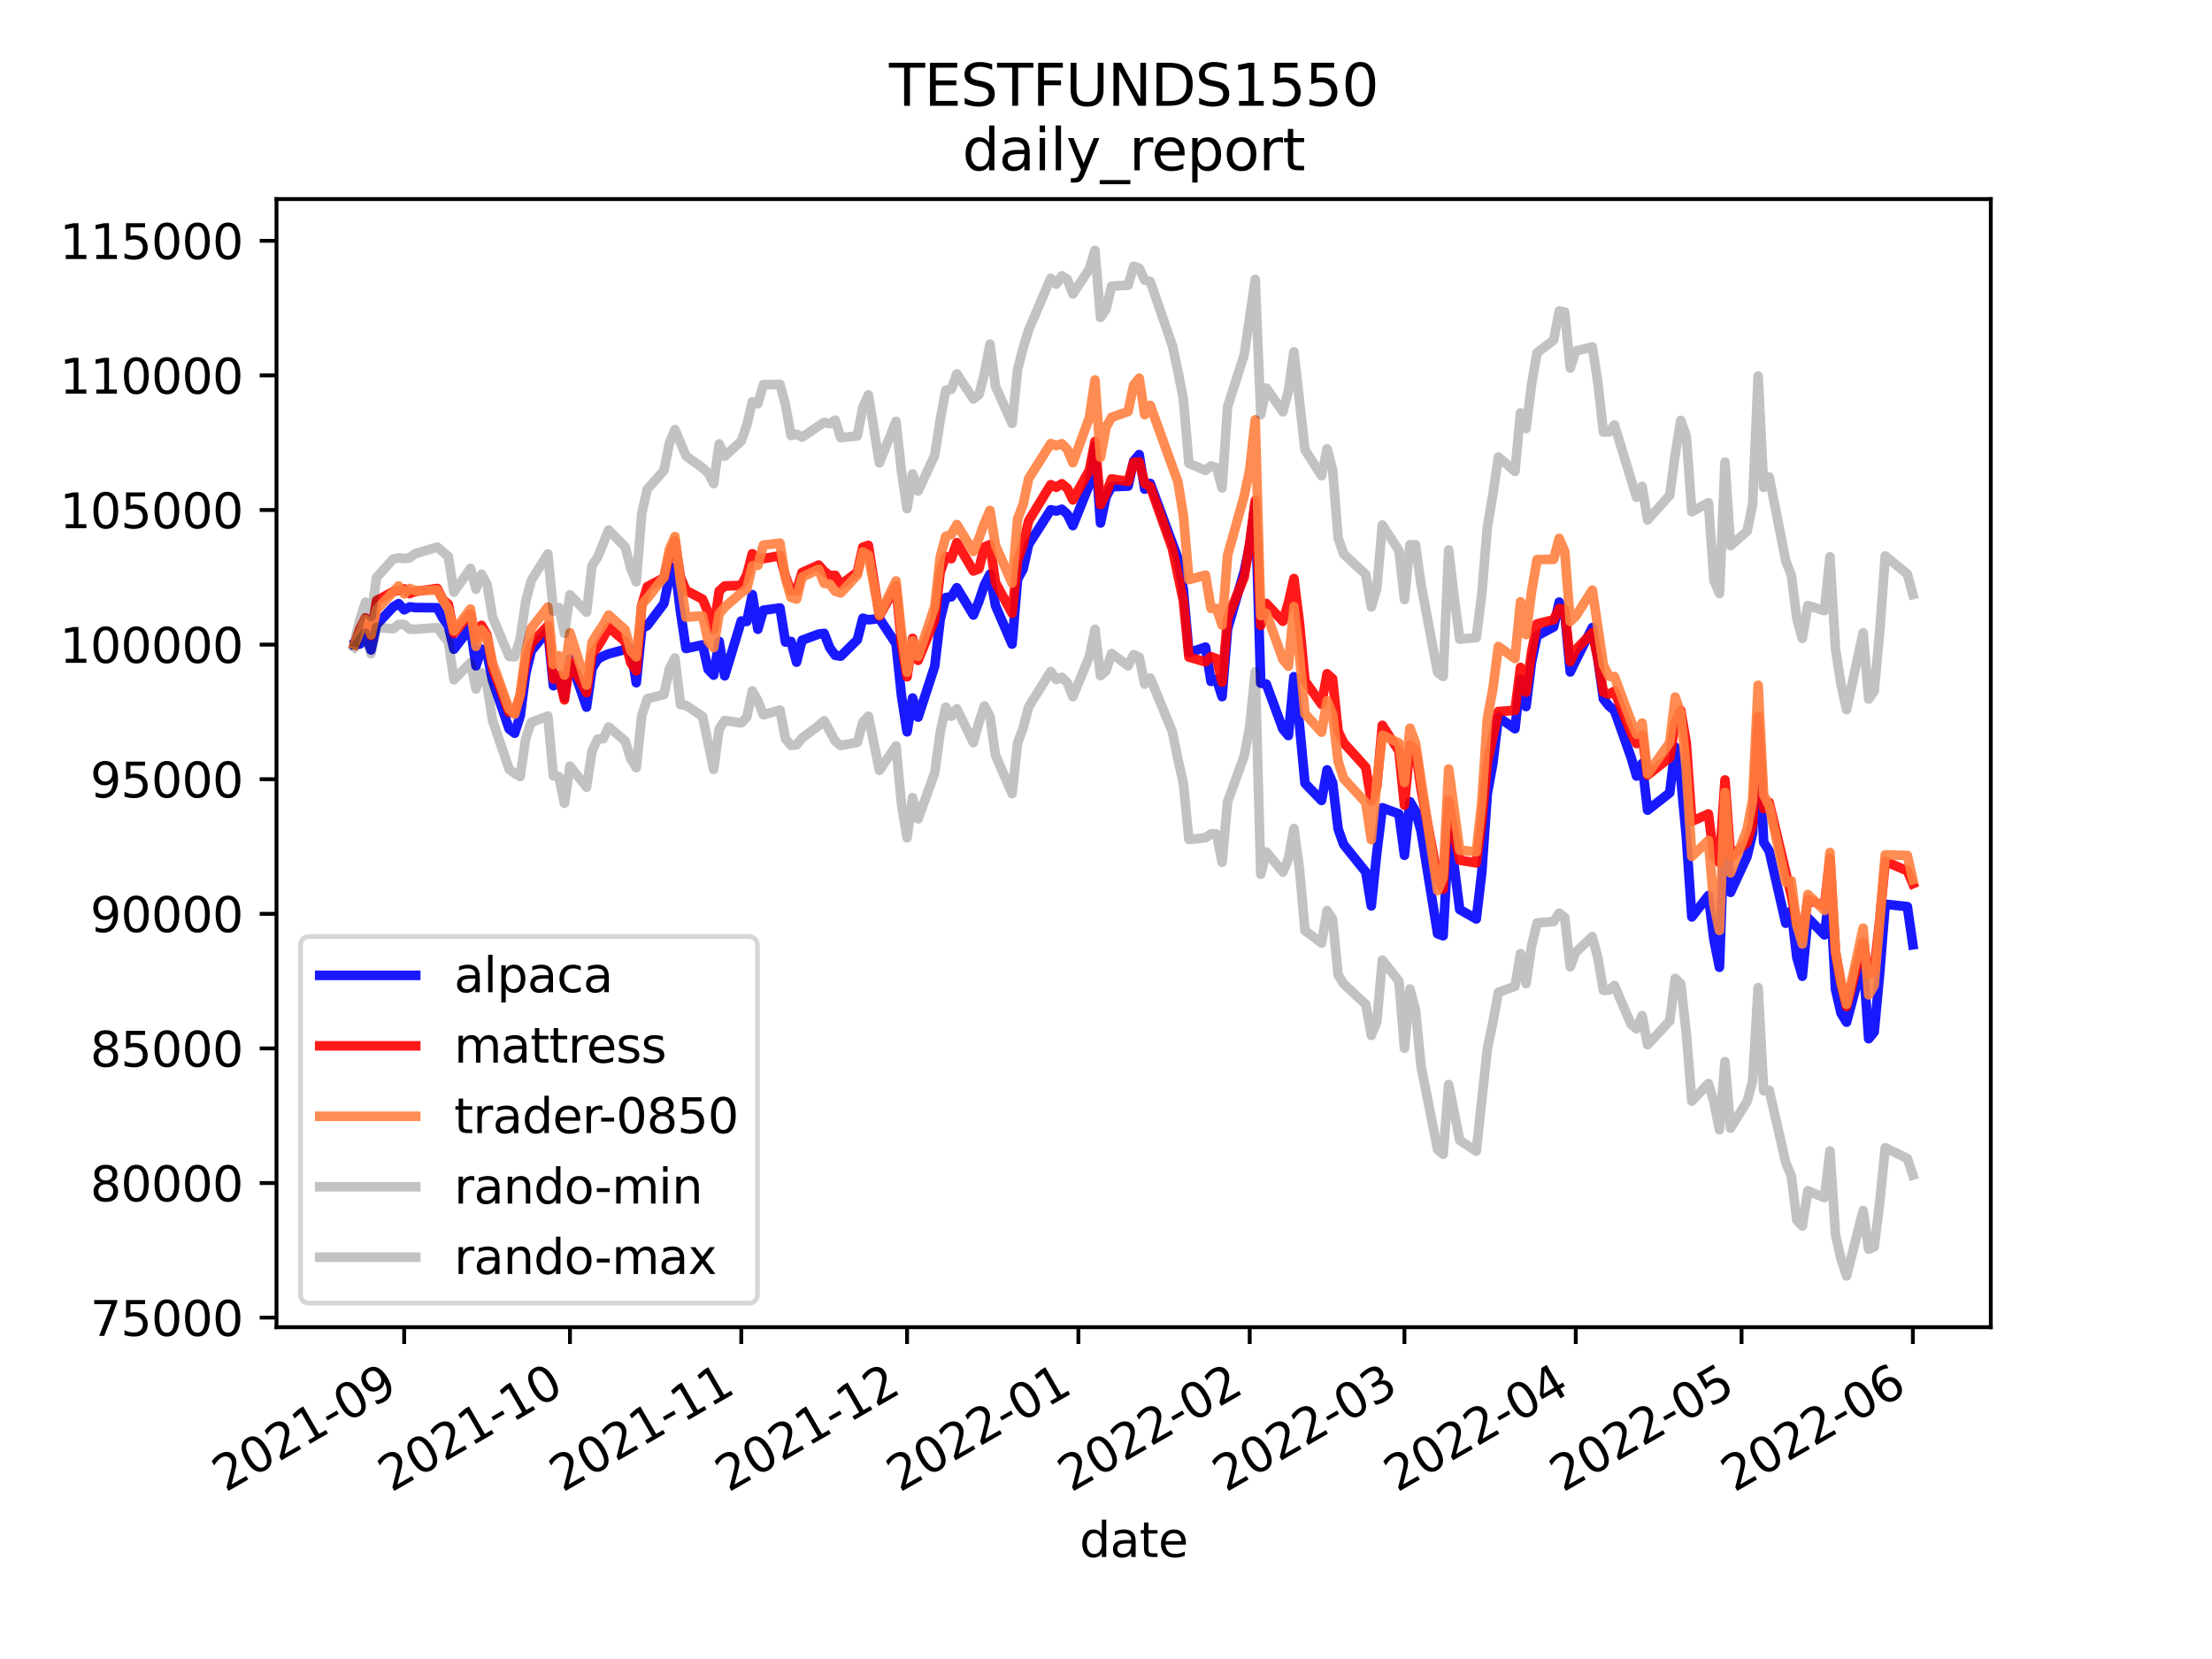 <?xml version="1.0" encoding="utf-8" standalone="no"?>
<!DOCTYPE svg PUBLIC "-//W3C//DTD SVG 1.1//EN"
  "http://www.w3.org/Graphics/SVG/1.1/DTD/svg11.dtd">
<svg height="345.6pt" version="1.1" viewBox="0 0 460.8 345.6" width="460.8pt" xmlns="http://www.w3.org/2000/svg" xmlns:xlink="http://www.w3.org/1999/xlink">
 <defs>
  <style type="text/css">*{stroke-linecap:butt;stroke-linejoin:round;}</style>
 </defs>
 <g id="figure_1">
  <g id="patch_1">
   <path d="M 0 345.6 
L 460.8 345.6 
L 460.8 0 
L 0 0 
z
" style="fill:#ffffff;"/>
  </g>
  <g id="axes_1">
   <g id="patch_2">
    <path d="M 57.6 276.48 
L 414.72 276.48 
L 414.72 41.472 
L 57.6 41.472 
z
" style="fill:#ffffff;"/>
   </g>
   <g id="matplotlib.axis_1">
    <g id="xtick_1">
     <g id="line2d_1">
      <defs>
       <path d="M 0 0 
L 0 3.5 
" id="ma4ce7adda2" style="stroke:#000000;stroke-width:0.8;"/>
      </defs>
      <g>
       <use style="stroke:#000000;stroke-width:0.8;" x="84.194" xlink:href="#ma4ce7adda2" y="276.48"/>
      </g>
     </g>
     <g id="text_1">
      <!-- 2021-09 -->
      <g transform="translate(46.969 310.952)rotate(-30)scale(0.1 -0.1)">
       <defs>
        <path d="M 1228 531 
L 3431 531 
L 3431 0 
L 469 0 
L 469 531 
Q 828 903 1448 1529 
Q 2069 2156 2228 2338 
Q 2531 2678 2651 2914 
Q 2772 3150 2772 3378 
Q 2772 3750 2511 3984 
Q 2250 4219 1831 4219 
Q 1534 4219 1204 4116 
Q 875 4013 500 3803 
L 500 4441 
Q 881 4594 1212 4672 
Q 1544 4750 1819 4750 
Q 2544 4750 2975 4387 
Q 3406 4025 3406 3419 
Q 3406 3131 3298 2873 
Q 3191 2616 2906 2266 
Q 2828 2175 2409 1742 
Q 1991 1309 1228 531 
z
" id="DejaVuSans-32" transform="scale(0.016)"/>
        <path d="M 2034 4250 
Q 1547 4250 1301 3770 
Q 1056 3291 1056 2328 
Q 1056 1369 1301 889 
Q 1547 409 2034 409 
Q 2525 409 2770 889 
Q 3016 1369 3016 2328 
Q 3016 3291 2770 3770 
Q 2525 4250 2034 4250 
z
M 2034 4750 
Q 2819 4750 3233 4129 
Q 3647 3509 3647 2328 
Q 3647 1150 3233 529 
Q 2819 -91 2034 -91 
Q 1250 -91 836 529 
Q 422 1150 422 2328 
Q 422 3509 836 4129 
Q 1250 4750 2034 4750 
z
" id="DejaVuSans-30" transform="scale(0.016)"/>
        <path d="M 794 531 
L 1825 531 
L 1825 4091 
L 703 3866 
L 703 4441 
L 1819 4666 
L 2450 4666 
L 2450 531 
L 3481 531 
L 3481 0 
L 794 0 
L 794 531 
z
" id="DejaVuSans-31" transform="scale(0.016)"/>
        <path d="M 313 2009 
L 1997 2009 
L 1997 1497 
L 313 1497 
L 313 2009 
z
" id="DejaVuSans-2d" transform="scale(0.016)"/>
        <path d="M 703 97 
L 703 672 
Q 941 559 1184 500 
Q 1428 441 1663 441 
Q 2288 441 2617 861 
Q 2947 1281 2994 2138 
Q 2813 1869 2534 1725 
Q 2256 1581 1919 1581 
Q 1219 1581 811 2004 
Q 403 2428 403 3163 
Q 403 3881 828 4315 
Q 1253 4750 1959 4750 
Q 2769 4750 3195 4129 
Q 3622 3509 3622 2328 
Q 3622 1225 3098 567 
Q 2575 -91 1691 -91 
Q 1453 -91 1209 -44 
Q 966 3 703 97 
z
M 1959 2075 
Q 2384 2075 2632 2365 
Q 2881 2656 2881 3163 
Q 2881 3666 2632 3958 
Q 2384 4250 1959 4250 
Q 1534 4250 1286 3958 
Q 1038 3666 1038 3163 
Q 1038 2656 1286 2365 
Q 1534 2075 1959 2075 
z
" id="DejaVuSans-39" transform="scale(0.016)"/>
       </defs>
       <use xlink:href="#DejaVuSans-32"/>
       <use x="63.623" xlink:href="#DejaVuSans-30"/>
       <use x="127.246" xlink:href="#DejaVuSans-32"/>
       <use x="190.869" xlink:href="#DejaVuSans-31"/>
       <use x="254.492" xlink:href="#DejaVuSans-2d"/>
       <use x="290.576" xlink:href="#DejaVuSans-30"/>
       <use x="354.199" xlink:href="#DejaVuSans-39"/>
      </g>
     </g>
    </g>
    <g id="xtick_2">
     <g id="line2d_2">
      <g>
       <use style="stroke:#000000;stroke-width:0.8;" x="118.732" xlink:href="#ma4ce7adda2" y="276.48"/>
      </g>
     </g>
     <g id="text_2">
      <!-- 2021-10 -->
      <g transform="translate(81.507 310.952)rotate(-30)scale(0.1 -0.1)">
       <use xlink:href="#DejaVuSans-32"/>
       <use x="63.623" xlink:href="#DejaVuSans-30"/>
       <use x="127.246" xlink:href="#DejaVuSans-32"/>
       <use x="190.869" xlink:href="#DejaVuSans-31"/>
       <use x="254.492" xlink:href="#DejaVuSans-2d"/>
       <use x="290.576" xlink:href="#DejaVuSans-31"/>
       <use x="354.199" xlink:href="#DejaVuSans-30"/>
      </g>
     </g>
    </g>
    <g id="xtick_3">
     <g id="line2d_3">
      <g>
       <use style="stroke:#000000;stroke-width:0.8;" x="154.421" xlink:href="#ma4ce7adda2" y="276.48"/>
      </g>
     </g>
     <g id="text_3">
      <!-- 2021-11 -->
      <g transform="translate(117.196 310.952)rotate(-30)scale(0.1 -0.1)">
       <use xlink:href="#DejaVuSans-32"/>
       <use x="63.623" xlink:href="#DejaVuSans-30"/>
       <use x="127.246" xlink:href="#DejaVuSans-32"/>
       <use x="190.869" xlink:href="#DejaVuSans-31"/>
       <use x="254.492" xlink:href="#DejaVuSans-2d"/>
       <use x="290.576" xlink:href="#DejaVuSans-31"/>
       <use x="354.199" xlink:href="#DejaVuSans-31"/>
      </g>
     </g>
    </g>
    <g id="xtick_4">
     <g id="line2d_4">
      <g>
       <use style="stroke:#000000;stroke-width:0.8;" x="188.958" xlink:href="#ma4ce7adda2" y="276.48"/>
      </g>
     </g>
     <g id="text_4">
      <!-- 2021-12 -->
      <g transform="translate(151.734 310.952)rotate(-30)scale(0.1 -0.1)">
       <use xlink:href="#DejaVuSans-32"/>
       <use x="63.623" xlink:href="#DejaVuSans-30"/>
       <use x="127.246" xlink:href="#DejaVuSans-32"/>
       <use x="190.869" xlink:href="#DejaVuSans-31"/>
       <use x="254.492" xlink:href="#DejaVuSans-2d"/>
       <use x="290.576" xlink:href="#DejaVuSans-31"/>
       <use x="354.199" xlink:href="#DejaVuSans-32"/>
      </g>
     </g>
    </g>
    <g id="xtick_5">
     <g id="line2d_5">
      <g>
       <use style="stroke:#000000;stroke-width:0.8;" x="224.647" xlink:href="#ma4ce7adda2" y="276.48"/>
      </g>
     </g>
     <g id="text_5">
      <!-- 2022-01 -->
      <g transform="translate(187.423 310.952)rotate(-30)scale(0.1 -0.1)">
       <use xlink:href="#DejaVuSans-32"/>
       <use x="63.623" xlink:href="#DejaVuSans-30"/>
       <use x="127.246" xlink:href="#DejaVuSans-32"/>
       <use x="190.869" xlink:href="#DejaVuSans-32"/>
       <use x="254.492" xlink:href="#DejaVuSans-2d"/>
       <use x="290.576" xlink:href="#DejaVuSans-30"/>
       <use x="354.199" xlink:href="#DejaVuSans-31"/>
      </g>
     </g>
    </g>
    <g id="xtick_6">
     <g id="line2d_6">
      <g>
       <use style="stroke:#000000;stroke-width:0.8;" x="260.336" xlink:href="#ma4ce7adda2" y="276.48"/>
      </g>
     </g>
     <g id="text_6">
      <!-- 2022-02 -->
      <g transform="translate(223.112 310.952)rotate(-30)scale(0.1 -0.1)">
       <use xlink:href="#DejaVuSans-32"/>
       <use x="63.623" xlink:href="#DejaVuSans-30"/>
       <use x="127.246" xlink:href="#DejaVuSans-32"/>
       <use x="190.869" xlink:href="#DejaVuSans-32"/>
       <use x="254.492" xlink:href="#DejaVuSans-2d"/>
       <use x="290.576" xlink:href="#DejaVuSans-30"/>
       <use x="354.199" xlink:href="#DejaVuSans-32"/>
      </g>
     </g>
    </g>
    <g id="xtick_7">
     <g id="line2d_7">
      <g>
       <use style="stroke:#000000;stroke-width:0.8;" x="292.572" xlink:href="#ma4ce7adda2" y="276.48"/>
      </g>
     </g>
     <g id="text_7">
      <!-- 2022-03 -->
      <g transform="translate(255.347 310.952)rotate(-30)scale(0.1 -0.1)">
       <defs>
        <path d="M 2597 2516 
Q 3050 2419 3304 2112 
Q 3559 1806 3559 1356 
Q 3559 666 3084 287 
Q 2609 -91 1734 -91 
Q 1441 -91 1130 -33 
Q 819 25 488 141 
L 488 750 
Q 750 597 1062 519 
Q 1375 441 1716 441 
Q 2309 441 2620 675 
Q 2931 909 2931 1356 
Q 2931 1769 2642 2001 
Q 2353 2234 1838 2234 
L 1294 2234 
L 1294 2753 
L 1863 2753 
Q 2328 2753 2575 2939 
Q 2822 3125 2822 3475 
Q 2822 3834 2567 4026 
Q 2313 4219 1838 4219 
Q 1578 4219 1281 4162 
Q 984 4106 628 3988 
L 628 4550 
Q 988 4650 1302 4700 
Q 1616 4750 1894 4750 
Q 2613 4750 3031 4423 
Q 3450 4097 3450 3541 
Q 3450 3153 3228 2886 
Q 3006 2619 2597 2516 
z
" id="DejaVuSans-33" transform="scale(0.016)"/>
       </defs>
       <use xlink:href="#DejaVuSans-32"/>
       <use x="63.623" xlink:href="#DejaVuSans-30"/>
       <use x="127.246" xlink:href="#DejaVuSans-32"/>
       <use x="190.869" xlink:href="#DejaVuSans-32"/>
       <use x="254.492" xlink:href="#DejaVuSans-2d"/>
       <use x="290.576" xlink:href="#DejaVuSans-30"/>
       <use x="354.199" xlink:href="#DejaVuSans-33"/>
      </g>
     </g>
    </g>
    <g id="xtick_8">
     <g id="line2d_8">
      <g>
       <use style="stroke:#000000;stroke-width:0.8;" x="328.261" xlink:href="#ma4ce7adda2" y="276.48"/>
      </g>
     </g>
     <g id="text_8">
      <!-- 2022-04 -->
      <g transform="translate(291.036 310.952)rotate(-30)scale(0.1 -0.1)">
       <defs>
        <path d="M 2419 4116 
L 825 1625 
L 2419 1625 
L 2419 4116 
z
M 2253 4666 
L 3047 4666 
L 3047 1625 
L 3713 1625 
L 3713 1100 
L 3047 1100 
L 3047 0 
L 2419 0 
L 2419 1100 
L 313 1100 
L 313 1709 
L 2253 4666 
z
" id="DejaVuSans-34" transform="scale(0.016)"/>
       </defs>
       <use xlink:href="#DejaVuSans-32"/>
       <use x="63.623" xlink:href="#DejaVuSans-30"/>
       <use x="127.246" xlink:href="#DejaVuSans-32"/>
       <use x="190.869" xlink:href="#DejaVuSans-32"/>
       <use x="254.492" xlink:href="#DejaVuSans-2d"/>
       <use x="290.576" xlink:href="#DejaVuSans-30"/>
       <use x="354.199" xlink:href="#DejaVuSans-34"/>
      </g>
     </g>
    </g>
    <g id="xtick_9">
     <g id="line2d_9">
      <g>
       <use style="stroke:#000000;stroke-width:0.8;" x="362.798" xlink:href="#ma4ce7adda2" y="276.48"/>
      </g>
     </g>
     <g id="text_9">
      <!-- 2022-05 -->
      <g transform="translate(325.573 310.952)rotate(-30)scale(0.1 -0.1)">
       <defs>
        <path d="M 691 4666 
L 3169 4666 
L 3169 4134 
L 1269 4134 
L 1269 2991 
Q 1406 3038 1543 3061 
Q 1681 3084 1819 3084 
Q 2600 3084 3056 2656 
Q 3513 2228 3513 1497 
Q 3513 744 3044 326 
Q 2575 -91 1722 -91 
Q 1428 -91 1123 -41 
Q 819 9 494 109 
L 494 744 
Q 775 591 1075 516 
Q 1375 441 1709 441 
Q 2250 441 2565 725 
Q 2881 1009 2881 1497 
Q 2881 1984 2565 2268 
Q 2250 2553 1709 2553 
Q 1456 2553 1204 2497 
Q 953 2441 691 2322 
L 691 4666 
z
" id="DejaVuSans-35" transform="scale(0.016)"/>
       </defs>
       <use xlink:href="#DejaVuSans-32"/>
       <use x="63.623" xlink:href="#DejaVuSans-30"/>
       <use x="127.246" xlink:href="#DejaVuSans-32"/>
       <use x="190.869" xlink:href="#DejaVuSans-32"/>
       <use x="254.492" xlink:href="#DejaVuSans-2d"/>
       <use x="290.576" xlink:href="#DejaVuSans-30"/>
       <use x="354.199" xlink:href="#DejaVuSans-35"/>
      </g>
     </g>
    </g>
    <g id="xtick_10">
     <g id="line2d_10">
      <g>
       <use style="stroke:#000000;stroke-width:0.8;" x="398.487" xlink:href="#ma4ce7adda2" y="276.48"/>
      </g>
     </g>
     <g id="text_10">
      <!-- 2022-06 -->
      <g transform="translate(361.262 310.952)rotate(-30)scale(0.1 -0.1)">
       <defs>
        <path d="M 2113 2584 
Q 1688 2584 1439 2293 
Q 1191 2003 1191 1497 
Q 1191 994 1439 701 
Q 1688 409 2113 409 
Q 2538 409 2786 701 
Q 3034 994 3034 1497 
Q 3034 2003 2786 2293 
Q 2538 2584 2113 2584 
z
M 3366 4563 
L 3366 3988 
Q 3128 4100 2886 4159 
Q 2644 4219 2406 4219 
Q 1781 4219 1451 3797 
Q 1122 3375 1075 2522 
Q 1259 2794 1537 2939 
Q 1816 3084 2150 3084 
Q 2853 3084 3261 2657 
Q 3669 2231 3669 1497 
Q 3669 778 3244 343 
Q 2819 -91 2113 -91 
Q 1303 -91 875 529 
Q 447 1150 447 2328 
Q 447 3434 972 4092 
Q 1497 4750 2381 4750 
Q 2619 4750 2861 4703 
Q 3103 4656 3366 4563 
z
" id="DejaVuSans-36" transform="scale(0.016)"/>
       </defs>
       <use xlink:href="#DejaVuSans-32"/>
       <use x="63.623" xlink:href="#DejaVuSans-30"/>
       <use x="127.246" xlink:href="#DejaVuSans-32"/>
       <use x="190.869" xlink:href="#DejaVuSans-32"/>
       <use x="254.492" xlink:href="#DejaVuSans-2d"/>
       <use x="290.576" xlink:href="#DejaVuSans-30"/>
       <use x="354.199" xlink:href="#DejaVuSans-36"/>
      </g>
     </g>
    </g>
    <g id="text_11">
     <!-- date -->
     <g transform="translate(224.885 324.351)scale(0.1 -0.1)">
      <defs>
       <path d="M 2906 2969 
L 2906 4863 
L 3481 4863 
L 3481 0 
L 2906 0 
L 2906 525 
Q 2725 213 2448 61 
Q 2172 -91 1784 -91 
Q 1150 -91 751 415 
Q 353 922 353 1747 
Q 353 2572 751 3078 
Q 1150 3584 1784 3584 
Q 2172 3584 2448 3432 
Q 2725 3281 2906 2969 
z
M 947 1747 
Q 947 1113 1208 752 
Q 1469 391 1925 391 
Q 2381 391 2643 752 
Q 2906 1113 2906 1747 
Q 2906 2381 2643 2742 
Q 2381 3103 1925 3103 
Q 1469 3103 1208 2742 
Q 947 2381 947 1747 
z
" id="DejaVuSans-64" transform="scale(0.016)"/>
       <path d="M 2194 1759 
Q 1497 1759 1228 1600 
Q 959 1441 959 1056 
Q 959 750 1161 570 
Q 1363 391 1709 391 
Q 2188 391 2477 730 
Q 2766 1069 2766 1631 
L 2766 1759 
L 2194 1759 
z
M 3341 1997 
L 3341 0 
L 2766 0 
L 2766 531 
Q 2569 213 2275 61 
Q 1981 -91 1556 -91 
Q 1019 -91 701 211 
Q 384 513 384 1019 
Q 384 1609 779 1909 
Q 1175 2209 1959 2209 
L 2766 2209 
L 2766 2266 
Q 2766 2663 2505 2880 
Q 2244 3097 1772 3097 
Q 1472 3097 1187 3025 
Q 903 2953 641 2809 
L 641 3341 
Q 956 3463 1253 3523 
Q 1550 3584 1831 3584 
Q 2591 3584 2966 3190 
Q 3341 2797 3341 1997 
z
" id="DejaVuSans-61" transform="scale(0.016)"/>
       <path d="M 1172 4494 
L 1172 3500 
L 2356 3500 
L 2356 3053 
L 1172 3053 
L 1172 1153 
Q 1172 725 1289 603 
Q 1406 481 1766 481 
L 2356 481 
L 2356 0 
L 1766 0 
Q 1100 0 847 248 
Q 594 497 594 1153 
L 594 3053 
L 172 3053 
L 172 3500 
L 594 3500 
L 594 4494 
L 1172 4494 
z
" id="DejaVuSans-74" transform="scale(0.016)"/>
       <path d="M 3597 1894 
L 3597 1613 
L 953 1613 
Q 991 1019 1311 708 
Q 1631 397 2203 397 
Q 2534 397 2845 478 
Q 3156 559 3463 722 
L 3463 178 
Q 3153 47 2828 -22 
Q 2503 -91 2169 -91 
Q 1331 -91 842 396 
Q 353 884 353 1716 
Q 353 2575 817 3079 
Q 1281 3584 2069 3584 
Q 2775 3584 3186 3129 
Q 3597 2675 3597 1894 
z
M 3022 2063 
Q 3016 2534 2758 2815 
Q 2500 3097 2075 3097 
Q 1594 3097 1305 2825 
Q 1016 2553 972 2059 
L 3022 2063 
z
" id="DejaVuSans-65" transform="scale(0.016)"/>
      </defs>
      <use xlink:href="#DejaVuSans-64"/>
      <use x="63.477" xlink:href="#DejaVuSans-61"/>
      <use x="124.756" xlink:href="#DejaVuSans-74"/>
      <use x="163.965" xlink:href="#DejaVuSans-65"/>
     </g>
    </g>
   </g>
   <g id="matplotlib.axis_2">
    <g id="ytick_1">
     <g id="line2d_11">
      <defs>
       <path d="M 0 0 
L -3.5 0 
" id="mb261a8d32c" style="stroke:#000000;stroke-width:0.8;"/>
      </defs>
      <g>
       <use style="stroke:#000000;stroke-width:0.8;" x="57.6" xlink:href="#mb261a8d32c" y="274.488"/>
      </g>
     </g>
     <g id="text_12">
      <!-- 75000 -->
      <g transform="translate(18.788 278.287)scale(0.1 -0.1)">
       <defs>
        <path d="M 525 4666 
L 3525 4666 
L 3525 4397 
L 1831 0 
L 1172 0 
L 2766 4134 
L 525 4134 
L 525 4666 
z
" id="DejaVuSans-37" transform="scale(0.016)"/>
       </defs>
       <use xlink:href="#DejaVuSans-37"/>
       <use x="63.623" xlink:href="#DejaVuSans-35"/>
       <use x="127.246" xlink:href="#DejaVuSans-30"/>
       <use x="190.869" xlink:href="#DejaVuSans-30"/>
       <use x="254.492" xlink:href="#DejaVuSans-30"/>
      </g>
     </g>
    </g>
    <g id="ytick_2">
     <g id="line2d_12">
      <g>
       <use style="stroke:#000000;stroke-width:0.8;" x="57.6" xlink:href="#mb261a8d32c" y="246.447"/>
      </g>
     </g>
     <g id="text_13">
      <!-- 80000 -->
      <g transform="translate(18.788 250.246)scale(0.1 -0.1)">
       <defs>
        <path d="M 2034 2216 
Q 1584 2216 1326 1975 
Q 1069 1734 1069 1313 
Q 1069 891 1326 650 
Q 1584 409 2034 409 
Q 2484 409 2743 651 
Q 3003 894 3003 1313 
Q 3003 1734 2745 1975 
Q 2488 2216 2034 2216 
z
M 1403 2484 
Q 997 2584 770 2862 
Q 544 3141 544 3541 
Q 544 4100 942 4425 
Q 1341 4750 2034 4750 
Q 2731 4750 3128 4425 
Q 3525 4100 3525 3541 
Q 3525 3141 3298 2862 
Q 3072 2584 2669 2484 
Q 3125 2378 3379 2068 
Q 3634 1759 3634 1313 
Q 3634 634 3220 271 
Q 2806 -91 2034 -91 
Q 1263 -91 848 271 
Q 434 634 434 1313 
Q 434 1759 690 2068 
Q 947 2378 1403 2484 
z
M 1172 3481 
Q 1172 3119 1398 2916 
Q 1625 2713 2034 2713 
Q 2441 2713 2670 2916 
Q 2900 3119 2900 3481 
Q 2900 3844 2670 4047 
Q 2441 4250 2034 4250 
Q 1625 4250 1398 4047 
Q 1172 3844 1172 3481 
z
" id="DejaVuSans-38" transform="scale(0.016)"/>
       </defs>
       <use xlink:href="#DejaVuSans-38"/>
       <use x="63.623" xlink:href="#DejaVuSans-30"/>
       <use x="127.246" xlink:href="#DejaVuSans-30"/>
       <use x="190.869" xlink:href="#DejaVuSans-30"/>
       <use x="254.492" xlink:href="#DejaVuSans-30"/>
      </g>
     </g>
    </g>
    <g id="ytick_3">
     <g id="line2d_13">
      <g>
       <use style="stroke:#000000;stroke-width:0.8;" x="57.6" xlink:href="#mb261a8d32c" y="218.406"/>
      </g>
     </g>
     <g id="text_14">
      <!-- 85000 -->
      <g transform="translate(18.788 222.205)scale(0.1 -0.1)">
       <use xlink:href="#DejaVuSans-38"/>
       <use x="63.623" xlink:href="#DejaVuSans-35"/>
       <use x="127.246" xlink:href="#DejaVuSans-30"/>
       <use x="190.869" xlink:href="#DejaVuSans-30"/>
       <use x="254.492" xlink:href="#DejaVuSans-30"/>
      </g>
     </g>
    </g>
    <g id="ytick_4">
     <g id="line2d_14">
      <g>
       <use style="stroke:#000000;stroke-width:0.8;" x="57.6" xlink:href="#mb261a8d32c" y="190.365"/>
      </g>
     </g>
     <g id="text_15">
      <!-- 90000 -->
      <g transform="translate(18.788 194.164)scale(0.1 -0.1)">
       <use xlink:href="#DejaVuSans-39"/>
       <use x="63.623" xlink:href="#DejaVuSans-30"/>
       <use x="127.246" xlink:href="#DejaVuSans-30"/>
       <use x="190.869" xlink:href="#DejaVuSans-30"/>
       <use x="254.492" xlink:href="#DejaVuSans-30"/>
      </g>
     </g>
    </g>
    <g id="ytick_5">
     <g id="line2d_15">
      <g>
       <use style="stroke:#000000;stroke-width:0.8;" x="57.6" xlink:href="#mb261a8d32c" y="162.324"/>
      </g>
     </g>
     <g id="text_16">
      <!-- 95000 -->
      <g transform="translate(18.788 166.123)scale(0.1 -0.1)">
       <use xlink:href="#DejaVuSans-39"/>
       <use x="63.623" xlink:href="#DejaVuSans-35"/>
       <use x="127.246" xlink:href="#DejaVuSans-30"/>
       <use x="190.869" xlink:href="#DejaVuSans-30"/>
       <use x="254.492" xlink:href="#DejaVuSans-30"/>
      </g>
     </g>
    </g>
    <g id="ytick_6">
     <g id="line2d_16">
      <g>
       <use style="stroke:#000000;stroke-width:0.8;" x="57.6" xlink:href="#mb261a8d32c" y="134.283"/>
      </g>
     </g>
     <g id="text_17">
      <!-- 100000 -->
      <g transform="translate(12.425 138.083)scale(0.1 -0.1)">
       <use xlink:href="#DejaVuSans-31"/>
       <use x="63.623" xlink:href="#DejaVuSans-30"/>
       <use x="127.246" xlink:href="#DejaVuSans-30"/>
       <use x="190.869" xlink:href="#DejaVuSans-30"/>
       <use x="254.492" xlink:href="#DejaVuSans-30"/>
       <use x="318.115" xlink:href="#DejaVuSans-30"/>
      </g>
     </g>
    </g>
    <g id="ytick_7">
     <g id="line2d_17">
      <g>
       <use style="stroke:#000000;stroke-width:0.8;" x="57.6" xlink:href="#mb261a8d32c" y="106.242"/>
      </g>
     </g>
     <g id="text_18">
      <!-- 105000 -->
      <g transform="translate(12.425 110.042)scale(0.1 -0.1)">
       <use xlink:href="#DejaVuSans-31"/>
       <use x="63.623" xlink:href="#DejaVuSans-30"/>
       <use x="127.246" xlink:href="#DejaVuSans-35"/>
       <use x="190.869" xlink:href="#DejaVuSans-30"/>
       <use x="254.492" xlink:href="#DejaVuSans-30"/>
       <use x="318.115" xlink:href="#DejaVuSans-30"/>
      </g>
     </g>
    </g>
    <g id="ytick_8">
     <g id="line2d_18">
      <g>
       <use style="stroke:#000000;stroke-width:0.8;" x="57.6" xlink:href="#mb261a8d32c" y="78.201"/>
      </g>
     </g>
     <g id="text_19">
      <!-- 110000 -->
      <g transform="translate(12.425 82.001)scale(0.1 -0.1)">
       <use xlink:href="#DejaVuSans-31"/>
       <use x="63.623" xlink:href="#DejaVuSans-31"/>
       <use x="127.246" xlink:href="#DejaVuSans-30"/>
       <use x="190.869" xlink:href="#DejaVuSans-30"/>
       <use x="254.492" xlink:href="#DejaVuSans-30"/>
       <use x="318.115" xlink:href="#DejaVuSans-30"/>
      </g>
     </g>
    </g>
    <g id="ytick_9">
     <g id="line2d_19">
      <g>
       <use style="stroke:#000000;stroke-width:0.8;" x="57.6" xlink:href="#mb261a8d32c" y="50.161"/>
      </g>
     </g>
     <g id="text_20">
      <!-- 115000 -->
      <g transform="translate(12.425 53.96)scale(0.1 -0.1)">
       <use xlink:href="#DejaVuSans-31"/>
       <use x="63.623" xlink:href="#DejaVuSans-31"/>
       <use x="127.246" xlink:href="#DejaVuSans-35"/>
       <use x="190.869" xlink:href="#DejaVuSans-30"/>
       <use x="254.492" xlink:href="#DejaVuSans-30"/>
       <use x="318.115" xlink:href="#DejaVuSans-30"/>
      </g>
     </g>
    </g>
   </g>
   <g id="line2d_20">
    <path clip-path="url(#p2914efb092)" d="M 73.833 134.283 
L 74.984 134.171 
L 76.135 132.233 
L 77.286 135.399 
L 78.438 130.134 
L 81.892 126.447 
L 83.043 125.739 
L 84.194 127.031 
L 85.345 126.424 
L 86.497 126.565 
L 91.102 126.613 
L 92.253 128.774 
L 93.404 130.387 
L 94.555 135.247 
L 98.009 130.719 
L 99.16 138.705 
L 100.312 135.225 
L 101.463 136.16 
L 102.614 141.785 
L 106.068 151.858 
L 107.219 152.744 
L 108.37 149.102 
L 109.522 140.33 
L 110.673 135.611 
L 114.127 131.291 
L 115.278 142.85 
L 116.429 141.327 
L 117.581 145.25 
L 118.732 137.253 
L 122.186 147.311 
L 123.337 139.279 
L 124.488 137.341 
L 125.639 136.679 
L 126.791 136.214 
L 131.396 134.977 
L 132.547 142.226 
L 133.698 130.941 
L 134.849 130.311 
L 138.303 125.729 
L 139.454 120.161 
L 140.606 118.076 
L 141.757 127.436 
L 142.908 135.091 
L 146.362 134.344 
L 147.513 139.432 
L 148.664 140.642 
L 149.816 133.611 
L 150.967 140.786 
L 154.421 129.362 
L 155.572 129.459 
L 156.723 123.876 
L 157.875 131.085 
L 159.026 127.112 
L 162.48 126.65 
L 163.631 133.759 
L 164.782 133.614 
L 165.933 137.94 
L 167.085 133.376 
L 170.538 132.094 
L 171.69 131.943 
L 172.841 134.922 
L 173.992 136.517 
L 175.143 136.694 
L 178.597 133.284 
L 179.748 128.787 
L 180.9 129.11 
L 183.202 128.867 
L 186.656 134.121 
L 187.807 145.053 
L 188.958 152.451 
L 190.11 145.408 
L 191.261 149.389 
L 194.715 138.797 
L 195.866 129.032 
L 197.017 124.493 
L 198.169 124.338 
L 199.32 122.434 
L 202.774 128.124 
L 203.925 125.269 
L 205.076 121.856 
L 206.227 119.622 
L 207.379 126.185 
L 210.832 134.178 
L 211.984 120.653 
L 213.135 118.564 
L 214.286 113.42 
L 218.891 106.193 
L 220.042 106.454 
L 221.194 106.085 
L 222.345 107.14 
L 223.496 109.501 
L 226.95 100.901 
L 228.101 92.959 
L 229.252 108.954 
L 230.404 103.513 
L 231.555 101.393 
L 235.009 101.267 
L 236.16 96.043 
L 237.311 94.7 
L 238.463 101.903 
L 239.614 100.703 
L 245.37 116.274 
L 246.521 122.868 
L 247.673 135.978 
L 251.126 134.802 
L 252.278 141.954 
L 253.429 141.512 
L 254.58 145.12 
L 255.731 131.002 
L 259.185 119.069 
L 260.336 113.62 
L 261.488 105.007 
L 262.639 142.322 
L 263.79 142.498 
L 267.244 151.881 
L 268.395 153.237 
L 269.546 140.971 
L 270.698 150.96 
L 271.849 163.171 
L 275.303 166.753 
L 276.454 160.375 
L 277.605 163.049 
L 278.757 172.698 
L 279.908 175.922 
L 284.513 181.651 
L 285.664 188.718 
L 286.815 177.65 
L 287.967 168.266 
L 291.42 169.553 
L 292.572 178.172 
L 293.723 167.015 
L 294.874 168.953 
L 296.025 173.135 
L 299.479 194.517 
L 300.63 194.942 
L 301.782 173.823 
L 302.933 180.5 
L 304.084 189.467 
L 307.538 191.439 
L 308.689 181.67 
L 309.84 165.312 
L 310.992 159.02 
L 312.143 149.375 
L 315.597 151.813 
L 316.748 141.466 
L 317.899 147.19 
L 319.051 137.907 
L 320.202 132.447 
L 323.656 130.601 
L 324.807 125.428 
L 325.958 127.592 
L 327.109 139.974 
L 328.261 137.597 
L 331.714 130.733 
L 332.866 137.262 
L 334.017 145.601 
L 335.168 147.048 
L 336.319 148.02 
L 339.773 157.745 
L 340.924 161.659 
L 342.076 159.06 
L 343.227 168.769 
L 347.832 165.162 
L 348.983 155.625 
L 350.134 162.003 
L 351.286 174.256 
L 352.437 191.014 
L 355.891 186.561 
L 357.042 195.801 
L 358.193 201.502 
L 359.345 168.985 
L 360.496 185.896 
L 363.95 178.417 
L 365.101 173.564 
L 366.252 151.372 
L 367.403 175.455 
L 368.555 177.271 
L 372.008 192.325 
L 373.16 189.771 
L 374.311 199.449 
L 375.462 203.368 
L 376.613 191.213 
L 380.067 194.756 
L 381.218 185.471 
L 382.37 206.082 
L 383.521 211.077 
L 384.672 212.944 
L 388.126 200.111 
L 389.277 216.388 
L 390.428 214.987 
L 391.58 202.652 
L 392.731 188.362 
L 397.336 188.866 
L 398.487 196.83 
L 398.487 196.83 
" style="fill:none;stroke:#0000ff;stroke-linecap:square;stroke-opacity:0.9;stroke-width:2;"/>
   </g>
   <g id="line2d_21">
    <path clip-path="url(#p2914efb092)" d="M 73.833 134.283 
L 74.984 130.999 
L 76.135 128.722 
L 77.286 132.375 
L 78.438 125.124 
L 81.892 123.248 
L 84.194 122.676 
L 85.345 123.653 
L 86.497 123.218 
L 91.102 122.592 
L 92.253 124.918 
L 93.404 125.912 
L 94.555 131.905 
L 98.009 127.845 
L 99.16 133.181 
L 100.312 130.264 
L 101.463 132.282 
L 102.614 139.193 
L 106.068 148.381 
L 107.219 148.498 
L 108.37 144.923 
L 109.522 137.764 
L 110.673 134.015 
L 114.127 130.331 
L 115.278 141.457 
L 116.429 140.644 
L 117.581 145.797 
L 118.732 137.78 
L 122.186 144.28 
L 123.337 136.251 
L 124.488 134.735 
L 125.639 132.866 
L 126.791 130.674 
L 130.244 133.646 
L 131.396 138.067 
L 132.547 139.743 
L 133.698 126.026 
L 134.849 122.202 
L 138.303 120.39 
L 139.454 115.641 
L 140.606 112.67 
L 141.757 120.274 
L 142.908 122.991 
L 146.362 124.823 
L 147.513 127.618 
L 148.664 131.178 
L 149.816 123.126 
L 150.967 122.079 
L 154.421 121.953 
L 155.572 119.755 
L 156.723 115.355 
L 157.875 116.283 
L 159.026 116.374 
L 162.48 115.778 
L 163.631 120.067 
L 164.782 123.102 
L 165.933 123.034 
L 167.085 119.267 
L 170.538 117.716 
L 171.69 119.022 
L 172.841 119.897 
L 173.992 119.853 
L 175.143 121.799 
L 178.597 119.199 
L 179.748 113.988 
L 180.9 113.617 
L 183.202 128.312 
L 186.656 122.071 
L 187.807 134.146 
L 188.958 140.986 
L 190.11 132.982 
L 191.261 137.56 
L 194.715 129.091 
L 195.866 119.173 
L 197.017 115.915 
L 198.169 116.389 
L 199.32 113.044 
L 202.774 118.946 
L 203.925 118.495 
L 205.076 113.961 
L 206.227 113.457 
L 207.379 121.361 
L 210.832 127.759 
L 211.984 116.764 
L 213.135 113.421 
L 214.286 108.492 
L 218.891 100.972 
L 220.042 101.518 
L 221.194 100.777 
L 222.345 101.728 
L 223.496 104.134 
L 226.95 97.91 
L 228.101 91.953 
L 229.252 105.118 
L 230.404 102.893 
L 231.555 99.767 
L 235.009 100.279 
L 236.16 96.3 
L 237.311 96.226 
L 238.463 100.712 
L 239.614 101.335 
L 244.219 114.291 
L 246.521 125.137 
L 247.673 136.885 
L 251.126 137.877 
L 252.278 136.797 
L 253.429 137.224 
L 254.58 142.111 
L 255.731 128.77 
L 259.185 120.248 
L 260.336 113.117 
L 261.488 104.263 
L 262.639 130.268 
L 263.79 125.711 
L 267.244 129.429 
L 268.395 125.574 
L 269.546 120.527 
L 270.698 129.728 
L 271.849 141.856 
L 275.303 146.726 
L 276.454 140.353 
L 277.605 141.39 
L 278.757 152.32 
L 279.908 154.731 
L 284.513 159.832 
L 285.664 166.899 
L 286.815 163.856 
L 287.967 151.088 
L 291.42 156.451 
L 292.572 167.737 
L 293.723 155.226 
L 294.874 156.12 
L 296.025 164.318 
L 299.479 182.762 
L 300.63 185.228 
L 301.782 166.819 
L 302.933 173.515 
L 304.084 179.193 
L 307.538 179.756 
L 308.689 170.903 
L 309.84 158.876 
L 312.143 148.215 
L 315.597 147.981 
L 316.748 139.036 
L 317.899 144.185 
L 319.051 135.899 
L 320.202 129.969 
L 323.656 129.088 
L 324.807 126.762 
L 325.958 127.002 
L 327.109 137.803 
L 328.261 135.331 
L 331.714 131.795 
L 332.866 137.291 
L 334.017 144.194 
L 335.168 144.612 
L 336.319 143.986 
L 339.773 152.619 
L 340.924 154.895 
L 342.076 153.158 
L 343.227 161.463 
L 347.832 157.821 
L 348.983 150.509 
L 350.134 147.989 
L 351.286 154.781 
L 352.437 171.1 
L 355.891 169.558 
L 357.042 178.467 
L 358.193 179.718 
L 359.345 162.478 
L 360.496 178.495 
L 363.95 175.494 
L 365.101 171.736 
L 366.252 149.282 
L 367.403 168.459 
L 368.555 167.159 
L 373.16 186.536 
L 374.311 192.417 
L 375.462 195.347 
L 376.613 187.419 
L 380.067 188.704 
L 381.218 178.84 
L 382.37 198.424 
L 383.521 204.793 
L 384.672 209.674 
L 388.126 196.279 
L 389.277 203.015 
L 390.428 202.205 
L 391.58 191.638 
L 392.731 179.46 
L 397.336 181.408 
L 398.487 184.093 
L 398.487 184.093 
" style="fill:none;stroke:#ff0000;stroke-linecap:square;stroke-opacity:0.9;stroke-width:2;"/>
   </g>
   <g id="line2d_22">
    <path clip-path="url(#p2914efb092)" d="M 73.833 134.283 
L 76.135 128.995 
L 77.286 132.237 
L 78.438 127.031 
L 83.043 122.075 
L 84.194 123.729 
L 85.345 122.597 
L 86.497 123.042 
L 91.102 122.915 
L 92.253 125.009 
L 93.404 126.84 
L 94.555 131.456 
L 98.009 126.868 
L 99.16 134.654 
L 100.312 131.181 
L 101.463 132.594 
L 102.614 138.088 
L 106.068 147.746 
L 107.219 148.767 
L 108.37 144.581 
L 109.522 135.808 
L 110.673 130.876 
L 114.127 126.463 
L 115.278 138.436 
L 116.429 136.604 
L 117.581 140.63 
L 118.732 131.805 
L 122.186 142.729 
L 123.337 133.815 
L 124.488 131.894 
L 125.639 130.226 
L 126.791 128.129 
L 130.244 131.213 
L 131.396 135.546 
L 132.547 136.841 
L 133.698 125.897 
L 134.849 124.635 
L 138.303 120.243 
L 139.454 114.438 
L 140.606 111.777 
L 141.757 121.136 
L 142.908 128.571 
L 146.362 128.29 
L 147.513 133.575 
L 148.664 134.918 
L 149.816 127.896 
L 150.967 126.466 
L 154.421 123.462 
L 155.572 122.684 
L 156.723 117.853 
L 157.875 117.769 
L 159.026 113.554 
L 162.48 113.149 
L 163.631 120.503 
L 164.782 124.421 
L 165.933 124.806 
L 167.085 120.224 
L 170.538 118.6 
L 171.69 121.509 
L 172.841 121.64 
L 173.992 123.175 
L 175.143 123.522 
L 178.597 119.803 
L 179.748 114.982 
L 180.9 115.635 
L 183.202 128.14 
L 186.656 121.024 
L 187.807 131.984 
L 188.958 140.044 
L 190.11 133.493 
L 191.261 136.721 
L 194.715 126.386 
L 195.866 116.034 
L 197.017 111.751 
L 198.169 111.34 
L 199.32 109.277 
L 202.774 114.872 
L 203.925 112.152 
L 205.076 109 
L 206.227 106.334 
L 207.379 113.623 
L 210.832 121.471 
L 211.984 108.074 
L 213.135 105.111 
L 214.286 99.713 
L 218.891 92.405 
L 220.042 92.826 
L 221.194 92.431 
L 222.345 93.626 
L 223.496 96.39 
L 226.95 86.976 
L 228.101 79.169 
L 229.252 95.26 
L 230.404 89.048 
L 231.555 86.946 
L 235.009 85.729 
L 236.16 80.217 
L 237.311 78.787 
L 238.463 86.385 
L 239.614 84.438 
L 245.37 100.357 
L 246.521 107.364 
L 247.673 120.746 
L 251.126 119.813 
L 252.278 126.744 
L 253.429 126.727 
L 254.58 130.225 
L 255.731 115.672 
L 259.185 103.334 
L 260.336 97.882 
L 261.488 87.456 
L 262.639 128.239 
L 263.79 127.74 
L 267.244 137.364 
L 268.395 138.768 
L 269.546 126.372 
L 270.698 136.498 
L 271.849 148.671 
L 275.303 152.525 
L 276.454 145.971 
L 277.605 148.765 
L 278.757 158.669 
L 279.908 162.174 
L 284.513 167.2 
L 285.664 174.918 
L 286.815 163.051 
L 287.967 153.172 
L 291.42 154.767 
L 292.572 163.018 
L 293.723 151.699 
L 294.874 154.744 
L 299.479 185.524 
L 300.63 182.792 
L 301.782 160.185 
L 304.084 177.115 
L 307.538 177.451 
L 308.689 167.081 
L 309.84 149.703 
L 310.992 143.551 
L 312.143 134.682 
L 315.597 137.192 
L 316.748 125.371 
L 317.899 132.198 
L 319.051 123.253 
L 320.202 116.569 
L 323.656 116.506 
L 324.807 112.163 
L 325.958 114.876 
L 327.109 129.45 
L 328.261 128.351 
L 331.714 122.934 
L 334.017 138.501 
L 335.168 140.875 
L 336.319 140.961 
L 339.773 150.228 
L 340.924 152.947 
L 342.076 150.628 
L 343.227 161.213 
L 347.832 154.702 
L 348.983 145.216 
L 350.134 148.654 
L 351.286 160.363 
L 352.437 178.401 
L 355.891 175.087 
L 357.042 188.433 
L 358.193 193.827 
L 359.345 165.093 
L 360.496 181.83 
L 363.95 172.774 
L 365.101 166.668 
L 366.252 142.746 
L 367.403 165.59 
L 368.555 167.842 
L 372.008 183.817 
L 373.16 183.47 
L 374.311 192.751 
L 375.462 196.655 
L 376.613 186.333 
L 380.067 189.658 
L 381.218 177.593 
L 382.37 198.127 
L 383.521 204.629 
L 384.672 209.214 
L 388.126 193.359 
L 389.277 207.248 
L 390.428 205.253 
L 392.731 178.082 
L 397.336 178.214 
L 398.487 183.251 
L 398.487 183.251 
" style="fill:none;stroke:#ff8040;stroke-linecap:square;stroke-opacity:0.9;stroke-width:2;"/>
   </g>
   <g id="line2d_23">
    <path clip-path="url(#p2914efb092)" d="M 73.833 134.844 
L 76.135 131.894 
L 77.286 136.182 
L 78.438 130.664 
L 81.892 130.994 
L 83.043 130.094 
L 84.194 130.08 
L 85.345 131.062 
L 86.497 131.101 
L 91.102 130.724 
L 92.253 132.324 
L 93.404 133.639 
L 94.555 141.601 
L 98.009 138.06 
L 99.16 143.524 
L 100.312 140.161 
L 101.463 142.75 
L 102.614 150.11 
L 106.068 160.239 
L 107.219 161.082 
L 108.37 161.763 
L 109.522 153.78 
L 110.673 150.479 
L 114.127 149.17 
L 115.278 161.613 
L 116.429 161.784 
L 117.581 167.324 
L 118.732 159.607 
L 122.186 163.983 
L 123.337 156.426 
L 124.488 153.993 
L 125.639 153.892 
L 126.791 151.444 
L 130.244 154.369 
L 131.396 158.043 
L 132.547 159.926 
L 133.698 149.03 
L 134.849 145.561 
L 138.303 144.675 
L 139.454 139.318 
L 140.606 137.063 
L 141.757 146.788 
L 142.908 146.935 
L 146.362 149.28 
L 148.664 160.257 
L 149.816 151.87 
L 150.967 150.091 
L 154.421 150.602 
L 155.572 149.393 
L 156.723 143.931 
L 157.875 145.95 
L 159.026 148.912 
L 162.48 147.906 
L 163.631 153.907 
L 164.782 155.264 
L 165.933 155.163 
L 167.085 153.757 
L 170.538 151.172 
L 171.69 150.145 
L 173.992 154.381 
L 175.143 155.3 
L 178.597 154.642 
L 179.748 150.464 
L 180.9 149.19 
L 183.202 160.487 
L 186.656 155.394 
L 187.807 167.621 
L 188.958 174.516 
L 190.11 166.156 
L 191.261 170.59 
L 194.715 161.015 
L 195.866 152.533 
L 197.017 147.318 
L 198.169 149.206 
L 199.32 147.658 
L 202.774 154.712 
L 203.925 150.519 
L 205.076 147.047 
L 206.227 149.237 
L 207.379 157.315 
L 210.832 165.332 
L 211.984 154.745 
L 213.135 151.656 
L 214.286 147.235 
L 218.891 139.899 
L 220.042 141.55 
L 221.194 141.083 
L 222.345 142.244 
L 223.496 145.125 
L 226.95 136.735 
L 228.101 131.098 
L 229.252 140.756 
L 230.404 139.758 
L 231.555 136.13 
L 235.009 138.701 
L 236.16 136.377 
L 237.311 136.893 
L 238.463 142.503 
L 239.614 141.241 
L 244.219 152.424 
L 245.37 158.105 
L 246.521 163.207 
L 247.673 174.882 
L 251.126 174.514 
L 252.278 173.711 
L 253.429 173.75 
L 254.58 179.617 
L 255.731 166.999 
L 259.185 157.519 
L 260.336 151.398 
L 261.488 139.96 
L 262.639 182.121 
L 263.79 177.477 
L 267.244 181.665 
L 268.395 178.947 
L 269.546 172.589 
L 270.698 180.983 
L 271.849 193.859 
L 275.303 196.452 
L 276.454 189.69 
L 277.605 191.463 
L 278.757 203.074 
L 279.908 204.946 
L 284.513 209.229 
L 285.664 215.694 
L 286.815 212.889 
L 287.967 200.012 
L 291.42 204.407 
L 292.572 218.381 
L 293.723 206.02 
L 294.874 210.409 
L 296.025 222.066 
L 299.479 239.482 
L 300.63 240.455 
L 301.782 225.924 
L 304.084 237.529 
L 307.538 239.806 
L 309.84 218.49 
L 310.992 213.009 
L 312.143 206.721 
L 315.597 205.454 
L 316.748 198.672 
L 317.899 204.92 
L 319.051 197.029 
L 320.202 192.262 
L 323.656 191.992 
L 324.807 190.215 
L 325.958 191.108 
L 327.109 201.409 
L 328.261 198.373 
L 331.714 195.118 
L 332.866 199.557 
L 334.017 206.31 
L 335.168 206.258 
L 336.319 205.308 
L 339.773 213.369 
L 340.924 214.333 
L 342.076 211.569 
L 343.227 217.638 
L 347.832 212.679 
L 348.983 203.811 
L 350.134 204.983 
L 351.286 215.237 
L 352.437 229.379 
L 355.891 225.712 
L 357.042 229.594 
L 358.193 235.355 
L 359.345 221.154 
L 360.496 235.011 
L 363.95 229.457 
L 365.101 225.237 
L 366.252 205.73 
L 367.403 227.225 
L 368.555 227.124 
L 372.008 242.195 
L 373.16 244.951 
L 374.311 254.17 
L 375.462 255.404 
L 376.613 248.056 
L 380.067 249.506 
L 381.218 239.753 
L 382.37 257.261 
L 383.521 262.298 
L 384.672 265.798 
L 388.126 252.197 
L 389.277 260.234 
L 390.428 259.738 
L 391.58 250.504 
L 392.731 239.104 
L 397.336 241.329 
L 398.487 244.797 
L 398.487 244.797 
" style="fill:none;stroke:#0d0d0d;stroke-linecap:square;stroke-opacity:0.25;stroke-width:2;"/>
   </g>
   <g id="line2d_24">
    <path clip-path="url(#p2914efb092)" d="M 73.833 133.722 
L 74.984 129.034 
L 76.135 125.438 
L 77.286 128.453 
L 78.438 120.309 
L 81.892 116.459 
L 83.043 116.209 
L 84.194 116.347 
L 85.345 116.229 
L 86.497 115.333 
L 91.102 113.966 
L 93.404 115.966 
L 94.555 123.347 
L 98.009 118.4 
L 99.16 122.734 
L 100.312 119.625 
L 101.463 121.74 
L 102.614 128.576 
L 106.068 136.755 
L 107.219 136.813 
L 108.37 133.014 
L 109.522 125.27 
L 110.673 120.917 
L 114.127 115.395 
L 115.278 127.298 
L 116.429 126.533 
L 117.581 131.94 
L 118.732 123.901 
L 122.186 127.528 
L 123.337 117.784 
L 124.488 116.113 
L 126.791 110.426 
L 130.244 113.943 
L 131.396 118.371 
L 132.547 121.209 
L 133.698 106.881 
L 134.849 101.899 
L 138.303 98.021 
L 139.454 92.309 
L 140.606 89.486 
L 142.908 94.995 
L 146.362 97.472 
L 147.513 98.49 
L 148.664 100.734 
L 149.816 92.475 
L 150.967 95.031 
L 154.421 91.891 
L 155.572 88.559 
L 156.723 83.702 
L 157.875 84.103 
L 159.026 80.145 
L 162.48 80.075 
L 163.631 84.293 
L 164.782 90.717 
L 165.933 90.442 
L 167.085 91.062 
L 171.69 87.985 
L 172.841 88.267 
L 173.992 87.523 
L 175.143 91.159 
L 178.597 90.809 
L 179.748 84.824 
L 180.9 82.269 
L 183.202 96.421 
L 186.656 87.779 
L 187.807 98.318 
L 188.958 105.953 
L 190.11 98.717 
L 191.261 102.31 
L 194.715 94.857 
L 195.866 87.471 
L 197.017 81.28 
L 198.169 81.107 
L 199.32 77.876 
L 202.774 83.118 
L 203.925 82.226 
L 205.076 77.794 
L 206.227 71.68 
L 207.379 80.493 
L 210.832 88.21 
L 211.984 76.95 
L 213.135 72.507 
L 214.286 68.725 
L 218.891 57.977 
L 220.042 59.188 
L 221.194 57.469 
L 222.345 58.211 
L 223.496 61.244 
L 226.95 56.008 
L 228.101 52.154 
L 229.252 66.13 
L 230.404 64.5 
L 231.555 59.606 
L 235.009 59.412 
L 236.16 55.484 
L 237.311 55.858 
L 238.463 58.368 
L 239.614 58.634 
L 244.219 71.985 
L 245.37 77.249 
L 246.521 83.204 
L 247.673 96.538 
L 251.126 97.99 
L 252.278 97.053 
L 253.429 97.436 
L 254.58 101.637 
L 255.731 84.716 
L 259.185 73.931 
L 261.488 58.206 
L 262.639 86.371 
L 263.79 80.835 
L 267.244 85.797 
L 268.395 81.44 
L 269.546 73.285 
L 271.849 93.708 
L 275.303 99.092 
L 276.454 93.499 
L 277.605 97.828 
L 278.757 112.064 
L 279.908 115.404 
L 284.513 119.671 
L 285.664 126.445 
L 286.815 122.552 
L 287.967 109.378 
L 291.42 114.679 
L 292.572 124.902 
L 293.723 113.443 
L 294.874 113.506 
L 296.025 121.741 
L 299.479 140.103 
L 300.63 140.926 
L 301.782 114.559 
L 302.933 124.481 
L 304.084 133.151 
L 307.538 132.832 
L 308.689 123.685 
L 309.84 109.853 
L 310.992 103 
L 312.143 95.199 
L 315.597 98.204 
L 316.748 86.009 
L 317.899 89.264 
L 319.051 80.054 
L 320.202 73.485 
L 323.656 70.829 
L 324.807 64.782 
L 325.958 65.013 
L 327.109 76.656 
L 328.261 73.123 
L 331.714 72.276 
L 332.866 79.731 
L 334.017 90.023 
L 335.168 89.986 
L 336.319 88.528 
L 340.924 103.608 
L 342.076 101.33 
L 343.227 108.306 
L 347.832 103.179 
L 348.983 94.636 
L 350.134 87.578 
L 351.286 90.844 
L 352.437 106.613 
L 355.891 104.721 
L 357.042 120.948 
L 358.193 123.627 
L 359.345 96.266 
L 360.496 113.672 
L 363.95 110.669 
L 365.101 105.038 
L 366.252 78.335 
L 367.403 101.543 
L 368.555 99.358 
L 372.008 116.847 
L 373.16 119.773 
L 374.311 128.821 
L 375.462 133.004 
L 376.613 126.147 
L 380.067 127.22 
L 381.218 115.997 
L 382.37 135.206 
L 383.521 142.557 
L 384.672 147.83 
L 388.126 131.815 
L 389.277 145.613 
L 390.428 143.962 
L 391.58 131.55 
L 392.731 115.821 
L 397.336 119.592 
L 398.487 123.851 
L 398.487 123.851 
" style="fill:none;stroke:#0d0d0d;stroke-linecap:square;stroke-opacity:0.25;stroke-width:2;"/>
   </g>
   <g id="patch_3">
    <path d="M 57.6 276.48 
L 57.6 41.472 
" style="fill:none;stroke:#000000;stroke-linecap:square;stroke-linejoin:miter;stroke-width:0.8;"/>
   </g>
   <g id="patch_4">
    <path d="M 414.72 276.48 
L 414.72 41.472 
" style="fill:none;stroke:#000000;stroke-linecap:square;stroke-linejoin:miter;stroke-width:0.8;"/>
   </g>
   <g id="patch_5">
    <path d="M 57.6 276.48 
L 414.72 276.48 
" style="fill:none;stroke:#000000;stroke-linecap:square;stroke-linejoin:miter;stroke-width:0.8;"/>
   </g>
   <g id="patch_6">
    <path d="M 57.6 41.472 
L 414.72 41.472 
" style="fill:none;stroke:#000000;stroke-linecap:square;stroke-linejoin:miter;stroke-width:0.8;"/>
   </g>
   <g id="text_21">
    <!-- TESTFUNDS1550 -->
    <g transform="translate(185.2 22.035)scale(0.12 -0.12)">
     <defs>
      <path d="M -19 4666 
L 3928 4666 
L 3928 4134 
L 2272 4134 
L 2272 0 
L 1638 0 
L 1638 4134 
L -19 4134 
L -19 4666 
z
" id="DejaVuSans-54" transform="scale(0.016)"/>
      <path d="M 628 4666 
L 3578 4666 
L 3578 4134 
L 1259 4134 
L 1259 2753 
L 3481 2753 
L 3481 2222 
L 1259 2222 
L 1259 531 
L 3634 531 
L 3634 0 
L 628 0 
L 628 4666 
z
" id="DejaVuSans-45" transform="scale(0.016)"/>
      <path d="M 3425 4513 
L 3425 3897 
Q 3066 4069 2747 4153 
Q 2428 4238 2131 4238 
Q 1616 4238 1336 4038 
Q 1056 3838 1056 3469 
Q 1056 3159 1242 3001 
Q 1428 2844 1947 2747 
L 2328 2669 
Q 3034 2534 3370 2195 
Q 3706 1856 3706 1288 
Q 3706 609 3251 259 
Q 2797 -91 1919 -91 
Q 1588 -91 1214 -16 
Q 841 59 441 206 
L 441 856 
Q 825 641 1194 531 
Q 1563 422 1919 422 
Q 2459 422 2753 634 
Q 3047 847 3047 1241 
Q 3047 1584 2836 1778 
Q 2625 1972 2144 2069 
L 1759 2144 
Q 1053 2284 737 2584 
Q 422 2884 422 3419 
Q 422 4038 858 4394 
Q 1294 4750 2059 4750 
Q 2388 4750 2728 4690 
Q 3069 4631 3425 4513 
z
" id="DejaVuSans-53" transform="scale(0.016)"/>
      <path d="M 628 4666 
L 3309 4666 
L 3309 4134 
L 1259 4134 
L 1259 2759 
L 3109 2759 
L 3109 2228 
L 1259 2228 
L 1259 0 
L 628 0 
L 628 4666 
z
" id="DejaVuSans-46" transform="scale(0.016)"/>
      <path d="M 556 4666 
L 1191 4666 
L 1191 1831 
Q 1191 1081 1462 751 
Q 1734 422 2344 422 
Q 2950 422 3222 751 
Q 3494 1081 3494 1831 
L 3494 4666 
L 4128 4666 
L 4128 1753 
Q 4128 841 3676 375 
Q 3225 -91 2344 -91 
Q 1459 -91 1007 375 
Q 556 841 556 1753 
L 556 4666 
z
" id="DejaVuSans-55" transform="scale(0.016)"/>
      <path d="M 628 4666 
L 1478 4666 
L 3547 763 
L 3547 4666 
L 4159 4666 
L 4159 0 
L 3309 0 
L 1241 3903 
L 1241 0 
L 628 0 
L 628 4666 
z
" id="DejaVuSans-4e" transform="scale(0.016)"/>
      <path d="M 1259 4147 
L 1259 519 
L 2022 519 
Q 2988 519 3436 956 
Q 3884 1394 3884 2338 
Q 3884 3275 3436 3711 
Q 2988 4147 2022 4147 
L 1259 4147 
z
M 628 4666 
L 1925 4666 
Q 3281 4666 3915 4102 
Q 4550 3538 4550 2338 
Q 4550 1131 3912 565 
Q 3275 0 1925 0 
L 628 0 
L 628 4666 
z
" id="DejaVuSans-44" transform="scale(0.016)"/>
     </defs>
     <use xlink:href="#DejaVuSans-54"/>
     <use x="61.084" xlink:href="#DejaVuSans-45"/>
     <use x="124.268" xlink:href="#DejaVuSans-53"/>
     <use x="187.744" xlink:href="#DejaVuSans-54"/>
     <use x="248.828" xlink:href="#DejaVuSans-46"/>
     <use x="306.348" xlink:href="#DejaVuSans-55"/>
     <use x="379.541" xlink:href="#DejaVuSans-4e"/>
     <use x="454.346" xlink:href="#DejaVuSans-44"/>
     <use x="531.348" xlink:href="#DejaVuSans-53"/>
     <use x="594.824" xlink:href="#DejaVuSans-31"/>
     <use x="658.447" xlink:href="#DejaVuSans-35"/>
     <use x="722.07" xlink:href="#DejaVuSans-35"/>
     <use x="785.693" xlink:href="#DejaVuSans-30"/>
    </g>
    <!-- daily_report -->
    <g transform="translate(200.467 35.472)scale(0.12 -0.12)">
     <defs>
      <path d="M 603 3500 
L 1178 3500 
L 1178 0 
L 603 0 
L 603 3500 
z
M 603 4863 
L 1178 4863 
L 1178 4134 
L 603 4134 
L 603 4863 
z
" id="DejaVuSans-69" transform="scale(0.016)"/>
      <path d="M 603 4863 
L 1178 4863 
L 1178 0 
L 603 0 
L 603 4863 
z
" id="DejaVuSans-6c" transform="scale(0.016)"/>
      <path d="M 2059 -325 
Q 1816 -950 1584 -1140 
Q 1353 -1331 966 -1331 
L 506 -1331 
L 506 -850 
L 844 -850 
Q 1081 -850 1212 -737 
Q 1344 -625 1503 -206 
L 1606 56 
L 191 3500 
L 800 3500 
L 1894 763 
L 2988 3500 
L 3597 3500 
L 2059 -325 
z
" id="DejaVuSans-79" transform="scale(0.016)"/>
      <path d="M 3263 -1063 
L 3263 -1509 
L -63 -1509 
L -63 -1063 
L 3263 -1063 
z
" id="DejaVuSans-5f" transform="scale(0.016)"/>
      <path d="M 2631 2963 
Q 2534 3019 2420 3045 
Q 2306 3072 2169 3072 
Q 1681 3072 1420 2755 
Q 1159 2438 1159 1844 
L 1159 0 
L 581 0 
L 581 3500 
L 1159 3500 
L 1159 2956 
Q 1341 3275 1631 3429 
Q 1922 3584 2338 3584 
Q 2397 3584 2469 3576 
Q 2541 3569 2628 3553 
L 2631 2963 
z
" id="DejaVuSans-72" transform="scale(0.016)"/>
      <path d="M 1159 525 
L 1159 -1331 
L 581 -1331 
L 581 3500 
L 1159 3500 
L 1159 2969 
Q 1341 3281 1617 3432 
Q 1894 3584 2278 3584 
Q 2916 3584 3314 3078 
Q 3713 2572 3713 1747 
Q 3713 922 3314 415 
Q 2916 -91 2278 -91 
Q 1894 -91 1617 61 
Q 1341 213 1159 525 
z
M 3116 1747 
Q 3116 2381 2855 2742 
Q 2594 3103 2138 3103 
Q 1681 3103 1420 2742 
Q 1159 2381 1159 1747 
Q 1159 1113 1420 752 
Q 1681 391 2138 391 
Q 2594 391 2855 752 
Q 3116 1113 3116 1747 
z
" id="DejaVuSans-70" transform="scale(0.016)"/>
      <path d="M 1959 3097 
Q 1497 3097 1228 2736 
Q 959 2375 959 1747 
Q 959 1119 1226 758 
Q 1494 397 1959 397 
Q 2419 397 2687 759 
Q 2956 1122 2956 1747 
Q 2956 2369 2687 2733 
Q 2419 3097 1959 3097 
z
M 1959 3584 
Q 2709 3584 3137 3096 
Q 3566 2609 3566 1747 
Q 3566 888 3137 398 
Q 2709 -91 1959 -91 
Q 1206 -91 779 398 
Q 353 888 353 1747 
Q 353 2609 779 3096 
Q 1206 3584 1959 3584 
z
" id="DejaVuSans-6f" transform="scale(0.016)"/>
     </defs>
     <use xlink:href="#DejaVuSans-64"/>
     <use x="63.477" xlink:href="#DejaVuSans-61"/>
     <use x="124.756" xlink:href="#DejaVuSans-69"/>
     <use x="152.539" xlink:href="#DejaVuSans-6c"/>
     <use x="180.322" xlink:href="#DejaVuSans-79"/>
     <use x="239.502" xlink:href="#DejaVuSans-5f"/>
     <use x="289.502" xlink:href="#DejaVuSans-72"/>
     <use x="328.365" xlink:href="#DejaVuSans-65"/>
     <use x="389.889" xlink:href="#DejaVuSans-70"/>
     <use x="453.365" xlink:href="#DejaVuSans-6f"/>
     <use x="514.547" xlink:href="#DejaVuSans-72"/>
     <use x="555.66" xlink:href="#DejaVuSans-74"/>
    </g>
   </g>
   <g id="legend_1">
    <g id="patch_7">
     <path d="M 64.6 271.48 
L 155.792 271.48 
Q 157.792 271.48 157.792 269.48 
L 157.792 197.089 
Q 157.792 195.089 155.792 195.089 
L 64.6 195.089 
Q 62.6 195.089 62.6 197.089 
L 62.6 269.48 
Q 62.6 271.48 64.6 271.48 
z
" style="fill:#ffffff;opacity:0.8;stroke:#cccccc;stroke-linejoin:miter;"/>
    </g>
    <g id="line2d_25">
     <path d="M 66.6 203.188 
L 86.6 203.188 
" style="fill:none;stroke:#0000ff;stroke-linecap:square;stroke-opacity:0.9;stroke-width:2;"/>
    </g>
    <g id="line2d_26"/>
    <g id="text_22">
     <!-- alpaca -->
     <g transform="translate(94.6 206.688)scale(0.1 -0.1)">
      <defs>
       <path d="M 3122 3366 
L 3122 2828 
Q 2878 2963 2633 3030 
Q 2388 3097 2138 3097 
Q 1578 3097 1268 2742 
Q 959 2388 959 1747 
Q 959 1106 1268 751 
Q 1578 397 2138 397 
Q 2388 397 2633 464 
Q 2878 531 3122 666 
L 3122 134 
Q 2881 22 2623 -34 
Q 2366 -91 2075 -91 
Q 1284 -91 818 406 
Q 353 903 353 1747 
Q 353 2603 823 3093 
Q 1294 3584 2113 3584 
Q 2378 3584 2631 3529 
Q 2884 3475 3122 3366 
z
" id="DejaVuSans-63" transform="scale(0.016)"/>
      </defs>
      <use xlink:href="#DejaVuSans-61"/>
      <use x="61.279" xlink:href="#DejaVuSans-6c"/>
      <use x="89.062" xlink:href="#DejaVuSans-70"/>
      <use x="152.539" xlink:href="#DejaVuSans-61"/>
      <use x="213.818" xlink:href="#DejaVuSans-63"/>
      <use x="268.799" xlink:href="#DejaVuSans-61"/>
     </g>
    </g>
    <g id="line2d_27">
     <path d="M 66.6 217.866 
L 86.6 217.866 
" style="fill:none;stroke:#ff0000;stroke-linecap:square;stroke-opacity:0.9;stroke-width:2;"/>
    </g>
    <g id="line2d_28"/>
    <g id="text_23">
     <!-- mattress -->
     <g transform="translate(94.6 221.366)scale(0.1 -0.1)">
      <defs>
       <path d="M 3328 2828 
Q 3544 3216 3844 3400 
Q 4144 3584 4550 3584 
Q 5097 3584 5394 3201 
Q 5691 2819 5691 2113 
L 5691 0 
L 5113 0 
L 5113 2094 
Q 5113 2597 4934 2840 
Q 4756 3084 4391 3084 
Q 3944 3084 3684 2787 
Q 3425 2491 3425 1978 
L 3425 0 
L 2847 0 
L 2847 2094 
Q 2847 2600 2669 2842 
Q 2491 3084 2119 3084 
Q 1678 3084 1418 2786 
Q 1159 2488 1159 1978 
L 1159 0 
L 581 0 
L 581 3500 
L 1159 3500 
L 1159 2956 
Q 1356 3278 1631 3431 
Q 1906 3584 2284 3584 
Q 2666 3584 2933 3390 
Q 3200 3197 3328 2828 
z
" id="DejaVuSans-6d" transform="scale(0.016)"/>
       <path d="M 2834 3397 
L 2834 2853 
Q 2591 2978 2328 3040 
Q 2066 3103 1784 3103 
Q 1356 3103 1142 2972 
Q 928 2841 928 2578 
Q 928 2378 1081 2264 
Q 1234 2150 1697 2047 
L 1894 2003 
Q 2506 1872 2764 1633 
Q 3022 1394 3022 966 
Q 3022 478 2636 193 
Q 2250 -91 1575 -91 
Q 1294 -91 989 -36 
Q 684 19 347 128 
L 347 722 
Q 666 556 975 473 
Q 1284 391 1588 391 
Q 1994 391 2212 530 
Q 2431 669 2431 922 
Q 2431 1156 2273 1281 
Q 2116 1406 1581 1522 
L 1381 1569 
Q 847 1681 609 1914 
Q 372 2147 372 2553 
Q 372 3047 722 3315 
Q 1072 3584 1716 3584 
Q 2034 3584 2315 3537 
Q 2597 3491 2834 3397 
z
" id="DejaVuSans-73" transform="scale(0.016)"/>
      </defs>
      <use xlink:href="#DejaVuSans-6d"/>
      <use x="97.412" xlink:href="#DejaVuSans-61"/>
      <use x="158.691" xlink:href="#DejaVuSans-74"/>
      <use x="197.9" xlink:href="#DejaVuSans-74"/>
      <use x="237.109" xlink:href="#DejaVuSans-72"/>
      <use x="275.973" xlink:href="#DejaVuSans-65"/>
      <use x="337.496" xlink:href="#DejaVuSans-73"/>
      <use x="389.596" xlink:href="#DejaVuSans-73"/>
     </g>
    </g>
    <g id="line2d_29">
     <path d="M 66.6 232.544 
L 86.6 232.544 
" style="fill:none;stroke:#ff8040;stroke-linecap:square;stroke-opacity:0.9;stroke-width:2;"/>
    </g>
    <g id="line2d_30"/>
    <g id="text_24">
     <!-- trader-0850 -->
     <g transform="translate(94.6 236.044)scale(0.1 -0.1)">
      <use xlink:href="#DejaVuSans-74"/>
      <use x="39.209" xlink:href="#DejaVuSans-72"/>
      <use x="80.322" xlink:href="#DejaVuSans-61"/>
      <use x="141.602" xlink:href="#DejaVuSans-64"/>
      <use x="205.078" xlink:href="#DejaVuSans-65"/>
      <use x="266.602" xlink:href="#DejaVuSans-72"/>
      <use x="301.34" xlink:href="#DejaVuSans-2d"/>
      <use x="337.424" xlink:href="#DejaVuSans-30"/>
      <use x="401.047" xlink:href="#DejaVuSans-38"/>
      <use x="464.67" xlink:href="#DejaVuSans-35"/>
      <use x="528.293" xlink:href="#DejaVuSans-30"/>
     </g>
    </g>
    <g id="line2d_31">
     <path d="M 66.6 247.222 
L 86.6 247.222 
" style="fill:none;stroke:#0d0d0d;stroke-linecap:square;stroke-opacity:0.25;stroke-width:2;"/>
    </g>
    <g id="line2d_32"/>
    <g id="text_25">
     <!-- rando-min -->
     <g transform="translate(94.6 250.722)scale(0.1 -0.1)">
      <defs>
       <path d="M 3513 2113 
L 3513 0 
L 2938 0 
L 2938 2094 
Q 2938 2591 2744 2837 
Q 2550 3084 2163 3084 
Q 1697 3084 1428 2787 
Q 1159 2491 1159 1978 
L 1159 0 
L 581 0 
L 581 3500 
L 1159 3500 
L 1159 2956 
Q 1366 3272 1645 3428 
Q 1925 3584 2291 3584 
Q 2894 3584 3203 3211 
Q 3513 2838 3513 2113 
z
" id="DejaVuSans-6e" transform="scale(0.016)"/>
      </defs>
      <use xlink:href="#DejaVuSans-72"/>
      <use x="41.113" xlink:href="#DejaVuSans-61"/>
      <use x="102.393" xlink:href="#DejaVuSans-6e"/>
      <use x="165.771" xlink:href="#DejaVuSans-64"/>
      <use x="229.248" xlink:href="#DejaVuSans-6f"/>
      <use x="292.305" xlink:href="#DejaVuSans-2d"/>
      <use x="328.389" xlink:href="#DejaVuSans-6d"/>
      <use x="425.801" xlink:href="#DejaVuSans-69"/>
      <use x="453.584" xlink:href="#DejaVuSans-6e"/>
     </g>
    </g>
    <g id="line2d_33">
     <path d="M 66.6 261.9 
L 86.6 261.9 
" style="fill:none;stroke:#0d0d0d;stroke-linecap:square;stroke-opacity:0.25;stroke-width:2;"/>
    </g>
    <g id="line2d_34"/>
    <g id="text_26">
     <!-- rando-max -->
     <g transform="translate(94.6 265.4)scale(0.1 -0.1)">
      <defs>
       <path d="M 3513 3500 
L 2247 1797 
L 3578 0 
L 2900 0 
L 1881 1375 
L 863 0 
L 184 0 
L 1544 1831 
L 300 3500 
L 978 3500 
L 1906 2253 
L 2834 3500 
L 3513 3500 
z
" id="DejaVuSans-78" transform="scale(0.016)"/>
      </defs>
      <use xlink:href="#DejaVuSans-72"/>
      <use x="41.113" xlink:href="#DejaVuSans-61"/>
      <use x="102.393" xlink:href="#DejaVuSans-6e"/>
      <use x="165.771" xlink:href="#DejaVuSans-64"/>
      <use x="229.248" xlink:href="#DejaVuSans-6f"/>
      <use x="292.305" xlink:href="#DejaVuSans-2d"/>
      <use x="328.389" xlink:href="#DejaVuSans-6d"/>
      <use x="425.801" xlink:href="#DejaVuSans-61"/>
      <use x="487.08" xlink:href="#DejaVuSans-78"/>
     </g>
    </g>
   </g>
  </g>
 </g>
 <defs>
  <clipPath id="p2914efb092">
   <rect height="235.008" width="357.12" x="57.6" y="41.472"/>
  </clipPath>
 </defs>
</svg>
